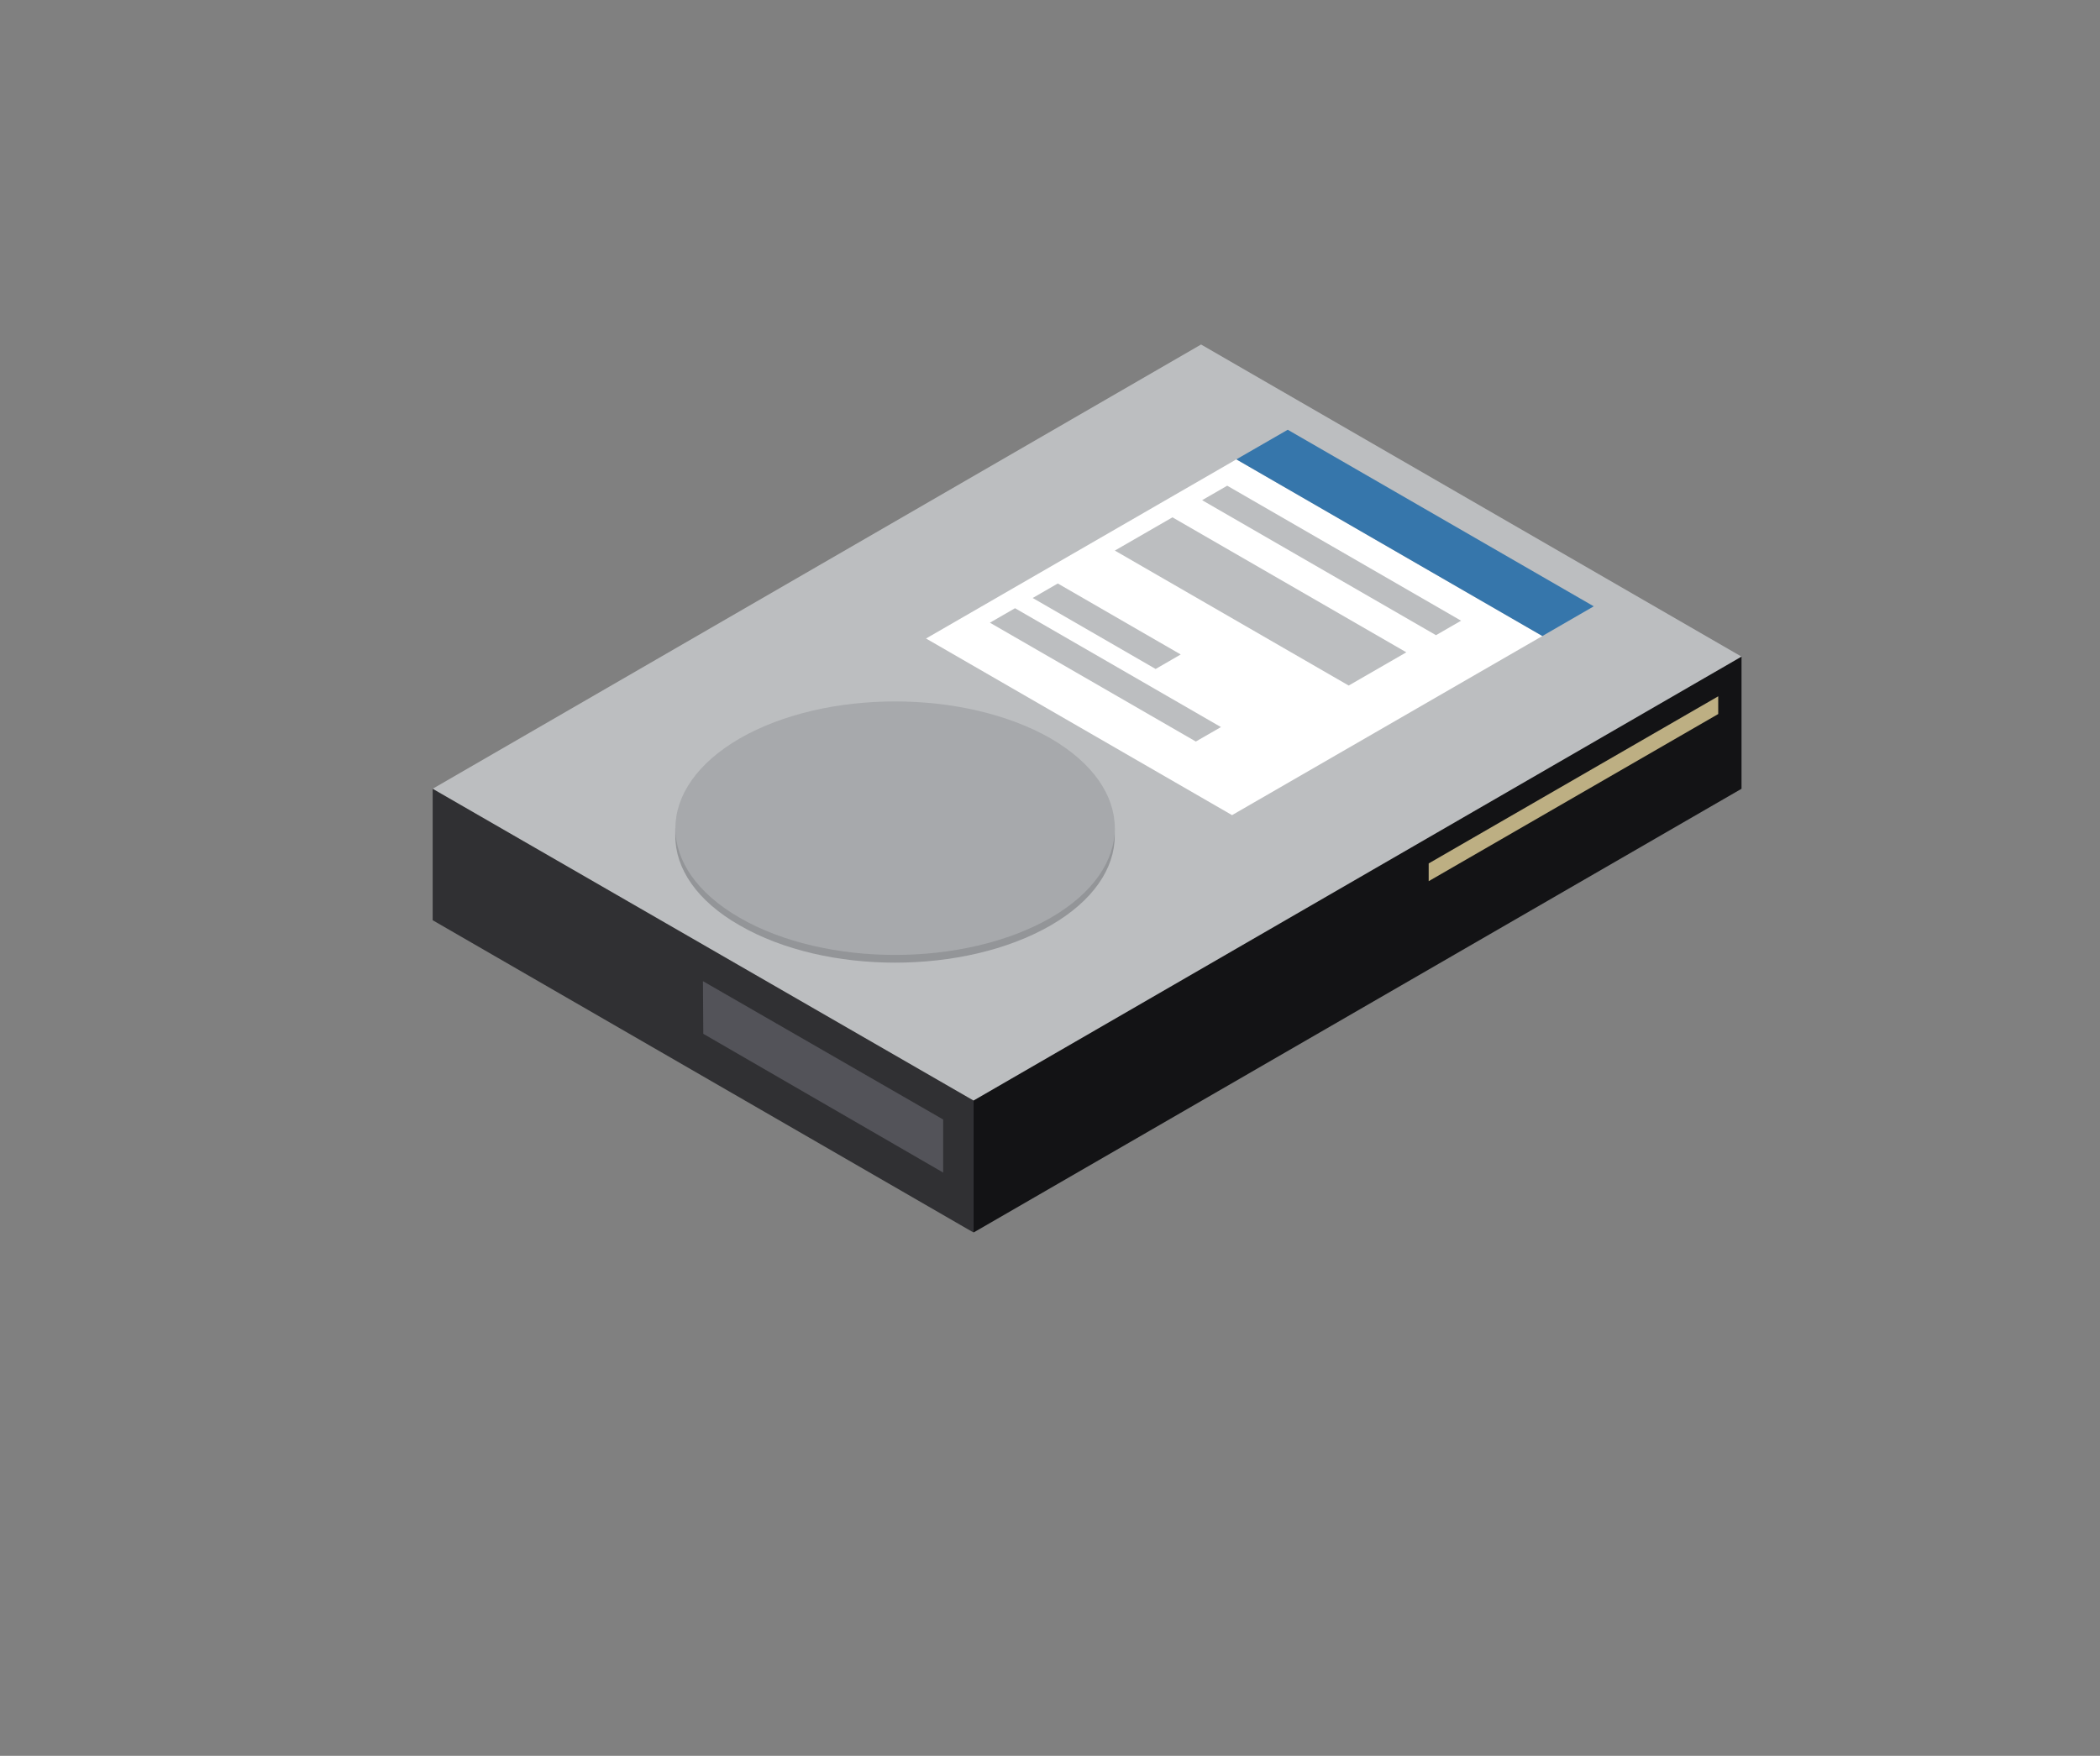 <svg id="Layer_1" data-name="Layer 1" xmlns="http://www.w3.org/2000/svg" viewBox="0 0 833.73 697.27"><rect x="0" y="0" width="833.73" height="697.27" fill="#808080" stroke="none"/><defs><style>.cls-1{fill:#bcbec0;}.cls-2{fill:#fff;}.cls-3{fill:#3676ab;}.cls-4{fill:#303033;}.cls-5{fill:#535359;}.cls-6{fill:#131315;}.cls-7{fill:#bdaf83;}.cls-8{fill:#939598;}.cls-9{fill:#a7a9ac;}</style></defs><polygon class="cls-1" points="386.51 489.45 691.41 260.75 476.84 136.81 171.77 313.23 386.51 489.45 386.51 489.45"/><polygon class="cls-2" points="489.14 323.7 367.65 253.56 490.85 182.42 612.34 252.57 489.14 323.7 489.14 323.7"/><polygon class="cls-3" points="632.74 240.78 511.25 170.66 490.85 182.42 612.34 252.57 632.74 240.78 632.74 240.78"/><polygon class="cls-1" points="570.11 252.24 477.26 198.63 487.22 192.88 580.07 246.49 570.11 252.24 570.11 252.24"/><polygon class="cls-1" points="458.8 265.66 410 237.47 419.96 231.71 468.76 259.9 458.8 265.66 458.8 265.66"/><polygon class="cls-1" points="474.76 294.47 393.01 247.28 402.98 241.53 484.73 288.73 474.76 294.47 474.76 294.47"/><polygon class="cls-1" points="535.45 272.24 442.61 218.64 465.48 205.44 558.33 259.04 535.45 272.24 535.45 272.24"/><polygon class="cls-4" points="171.77 365.43 386.51 489.45 386.51 437.04 171.77 313.23 171.77 365.43 171.77 365.43"/><polygon class="cls-5" points="279.22 410.54 374.45 465.64 374.45 444.57 279.08 389.63 279.22 410.54 279.22 410.54"/><polygon class="cls-6" points="386.51 489.45 691.41 313.23 691.41 260.75 386.51 437.04 386.51 489.45 386.51 489.45"/><polygon class="cls-7" points="682.16 283.55 567.21 349.93 567.21 342.88 682.16 276.51 682.16 283.55 682.16 283.55"/><path class="cls-8" d="M440.15,328.86c-3.46-8.8-11.19-17.24-23-24.17-34.26-19.58-89.36-19.58-123.46,0-11.89,6.93-19.62,15.37-23.17,24.17H268.1v3.08c0,12.95,8.53,25.83,25.58,35.55,34.1,19.73,89.2,19.73,123.46,0,16.8-9.72,25.43-22.6,25.43-35.55v-3.08Z"/><path class="cls-9" d="M417.14,364.47c-34.26,19.66-89.36,19.66-123.46,0s-34-51.48,0-71.23c34.1-19.59,89.2-19.59,123.46,0,33.94,19.75,33.94,51.56,0,71.23Z"/></svg>